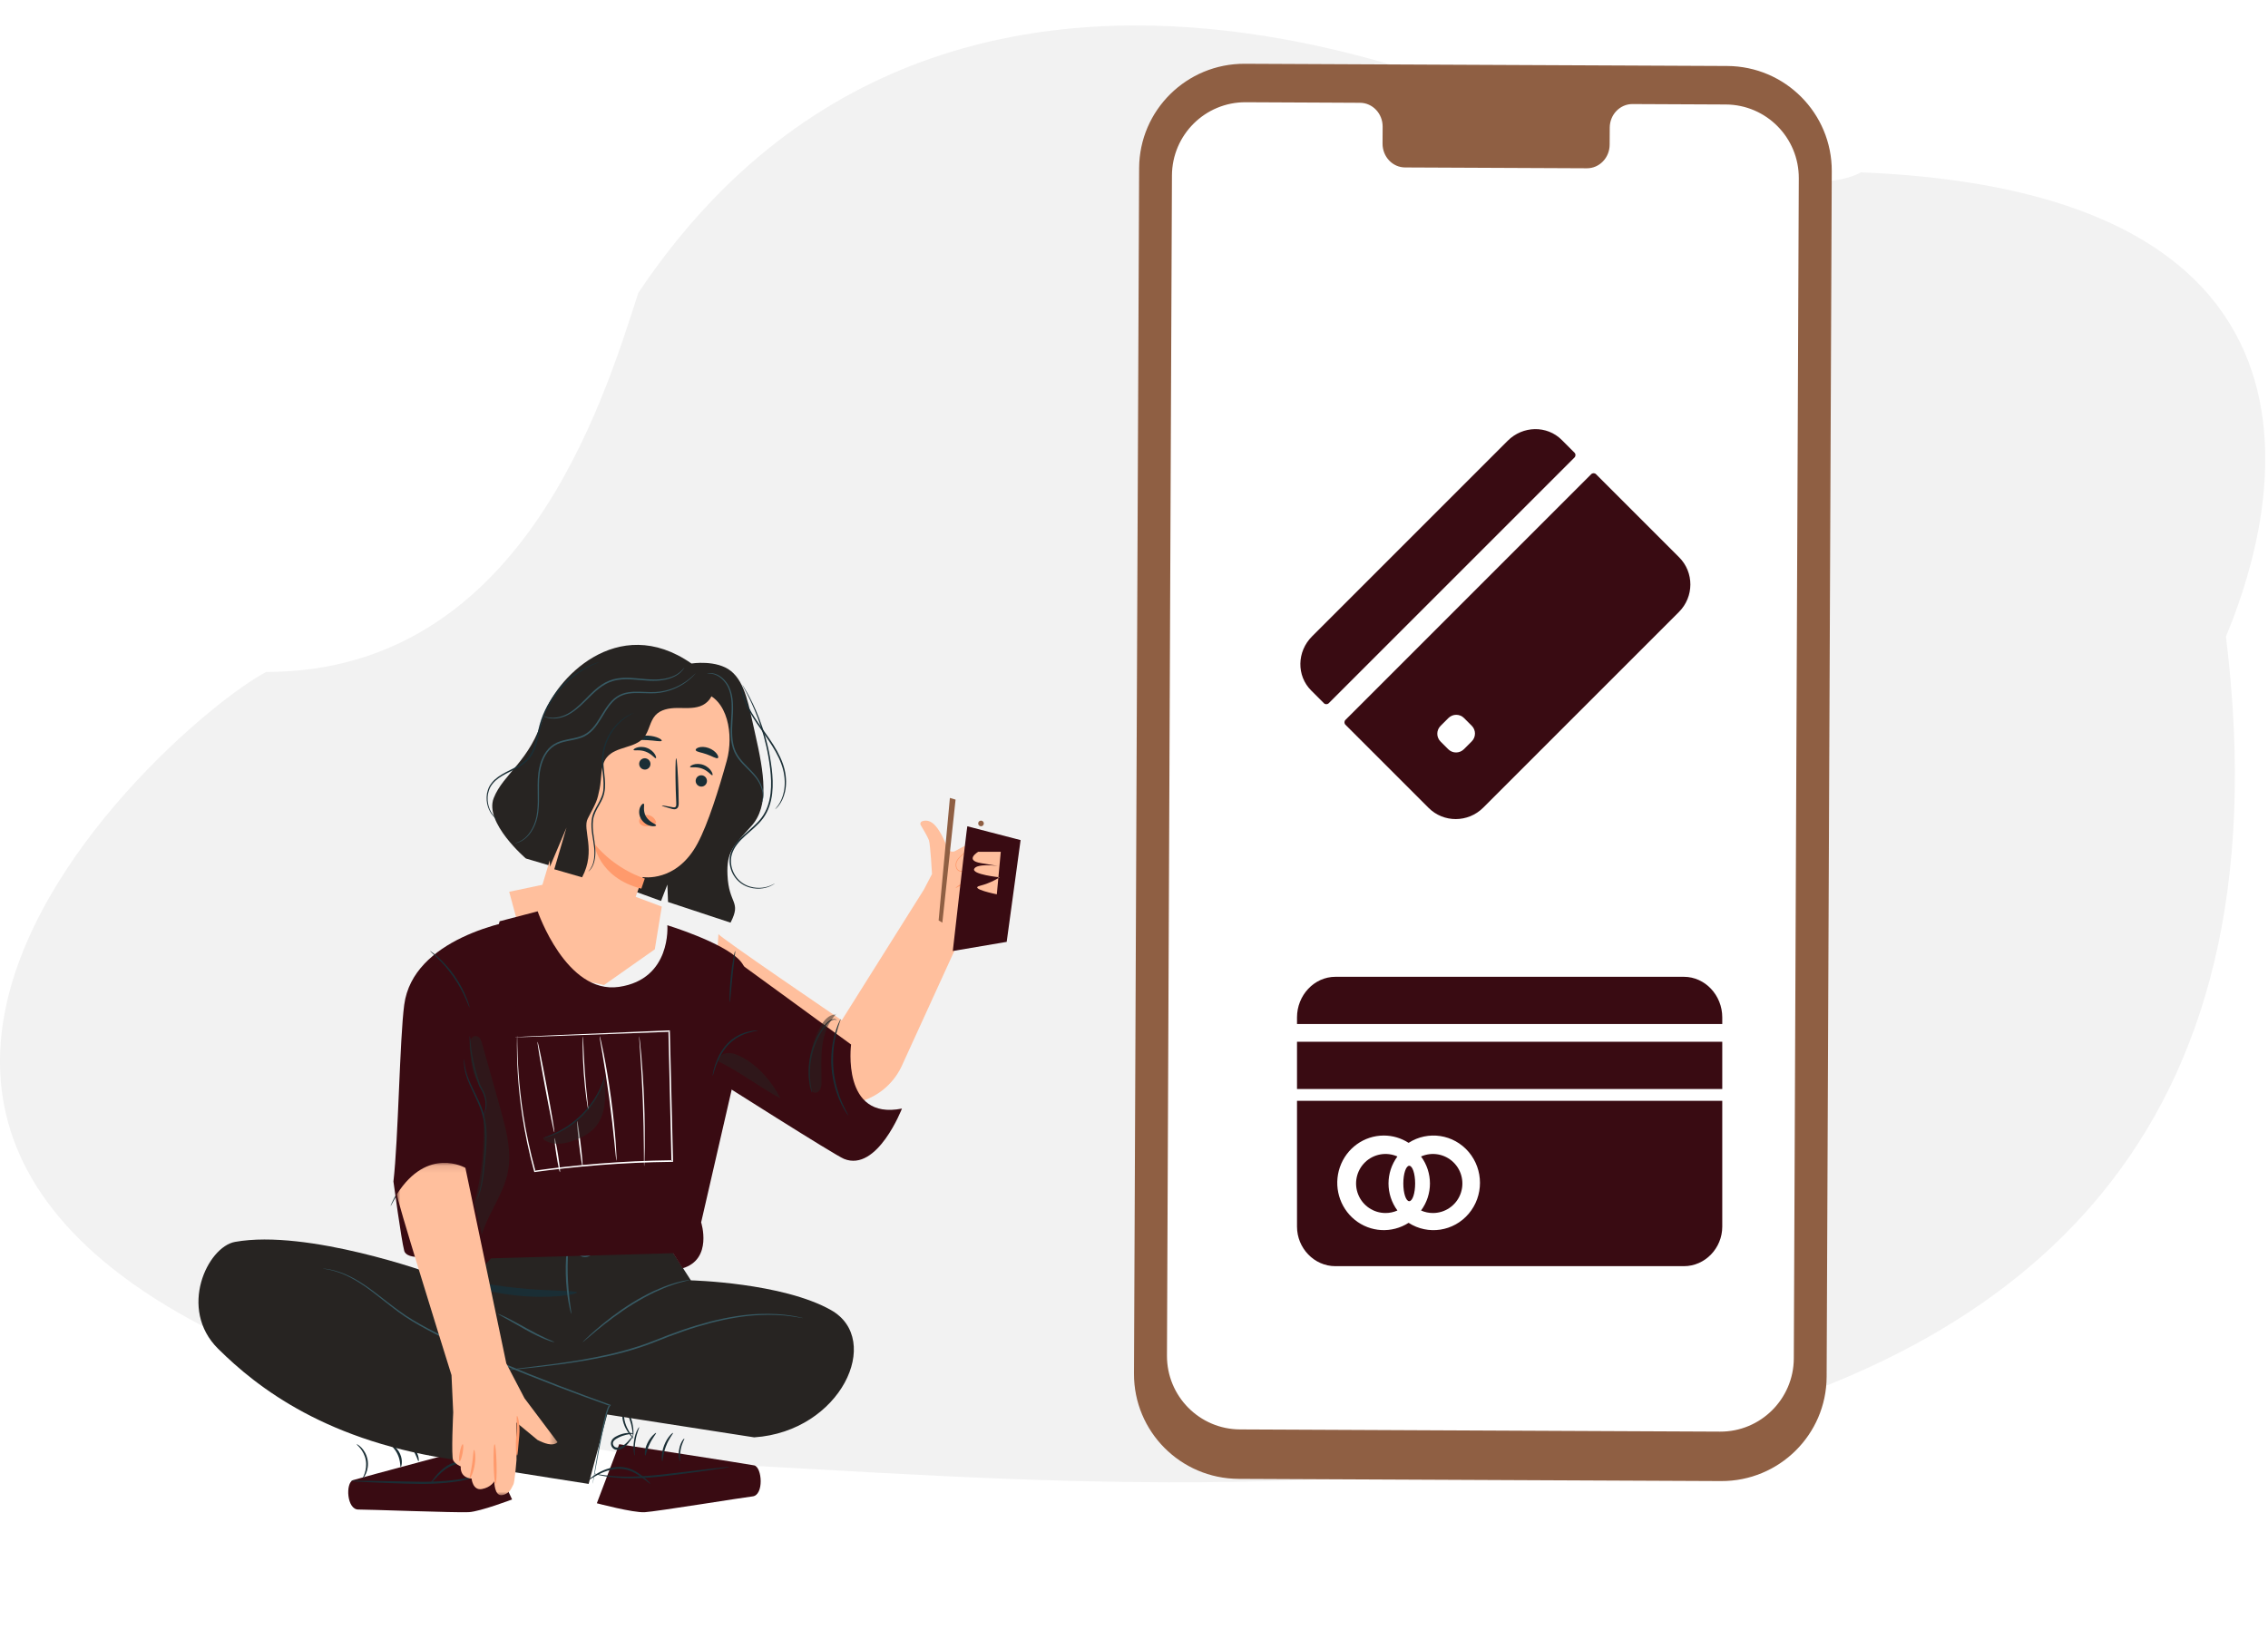 <svg width="320" height="230" viewBox="0 0 320 230" fill="none" xmlns="http://www.w3.org/2000/svg">
<path d="M226.066 21.32C226.066 21.32 137.566 -29.68 90.066 41.32C85.066 56.82 73.566 94.82 37.566 94.82C23.066 102.32 -65.934 180.82 95.066 206.32C162.066 208.82 331.566 231.82 314.066 89.82C319.066 77.82 337.066 27.32 262.566 24.32C254.566 28.82 226.066 21.32 226.066 21.32Z" fill="#F2F2F2"/>
<path d="M242.829 209L174.761 208.688C166.574 208.651 159.969 202.006 160 193.844L160.724 23.722C160.761 15.554 167.427 8.963 175.62 9L243.688 9.312C251.876 9.349 258.48 15.994 258.45 24.156L257.726 194.278C257.695 202.445 251.023 209.037 242.829 209Z" fill="#8F5F43"/>
<path d="M243.494 14.745L230.335 14.684C228.567 14.678 227.13 16.168 227.124 18.019L227.111 20.41C227.105 22.262 225.668 23.752 223.901 23.746L198.248 23.629C196.481 23.623 195.062 22.115 195.068 20.263L195.081 17.872C195.087 16.021 193.662 14.518 191.9 14.506L187.271 14.482L175.756 14.427C170.039 14.402 165.379 19.031 165.354 24.764L164.651 191.288C164.627 197.02 169.238 201.686 174.955 201.711L242.693 202.023C248.411 202.048 253.071 197.418 253.095 191.686L253.798 25.162C253.829 19.436 249.213 14.77 243.494 14.745Z" fill="white"/>
<g filter="url(#filter0_d)">
<path d="M220.156 59.884L218.348 58.076C216.277 56.005 212.867 56.057 210.731 58.193L183.11 85.814C180.974 87.95 180.921 91.36 182.992 93.431L184.8 95.239C184.985 95.424 185.29 95.419 185.48 95.229L220.145 60.564C220.336 60.373 220.341 60.069 220.156 59.884Z" fill="#390B12"/>
</g>
<g filter="url(#filter1_d)">
<path fill-rule="evenodd" clip-rule="evenodd" d="M199.562 110L187.835 98.274C187.646 98.085 187.647 97.776 187.837 97.586L222.502 62.921C222.693 62.73 223.001 62.729 223.19 62.919L234.917 74.645C237.038 76.766 237.026 80.217 234.89 82.353L207.269 109.974C205.133 112.11 201.683 112.121 199.562 110ZM205.65 100.621C206.26 100.011 206.263 99.025 205.658 98.419L204.56 97.321C203.954 96.715 202.968 96.719 202.358 97.329L201.253 98.434C200.643 99.044 200.64 100.03 201.246 100.636L202.343 101.733C202.949 102.339 203.935 102.336 204.545 101.726L205.65 100.621Z" fill="#390B12"/>
</g>
<g filter="url(#filter2_d)">
<g filter="url(#filter3_d)">
<path d="M195.667 159.007C195.667 157.626 195.294 156.507 194.833 156.507C194.373 156.507 194 157.626 194 159.007C194 160.388 194.373 161.507 194.833 161.507C195.294 161.507 195.667 160.388 195.667 159.007Z" fill="#390B12"/>
</g>
<g filter="url(#filter4_d)">
<path d="M233.59 129.841H184.41C181.426 129.841 179 132.449 179 135.559V136.507H239V135.559C239 132.449 236.574 129.841 233.59 129.841Z" fill="#390B12"/>
</g>
<g filter="url(#filter5_d)">
<path d="M198.177 163.174C199.869 163.175 201.393 162.146 202.029 160.574C202.665 159 202.286 157.197 201.071 156.016C199.856 154.834 198.048 154.51 196.5 155.197C198.175 157.459 198.175 160.556 196.5 162.818C197.028 163.053 197.599 163.174 198.177 163.174Z" fill="#390B12"/>
</g>
<g filter="url(#filter6_d)">
<path fill-rule="evenodd" clip-rule="evenodd" d="M184.41 170.674C181.426 170.674 179 168.131 179 165.099V147.341H239V165.099C239 168.131 236.574 170.674 233.59 170.674H184.41ZM194.743 153.272C193.697 152.597 192.484 152.24 191.244 152.24C188.454 152.24 185.968 154.034 185.047 156.712C184.126 159.391 184.972 162.369 187.155 164.136C189.339 165.903 192.383 166.072 194.743 164.559C197.493 166.325 201.1 165.778 203.223 163.274C205.345 160.769 205.345 157.062 203.223 154.558C201.1 152.054 197.493 151.507 194.743 153.272Z" fill="#390B12"/>
</g>
<g filter="url(#filter7_d)">
<path d="M179 139.007H239V145.674H179V139.007Z" fill="#390B12"/>
</g>
<g filter="url(#filter8_d)">
<path d="M191.489 163.174C192.067 163.174 192.638 163.053 193.167 162.818C191.491 160.555 191.491 157.458 193.167 155.196C191.618 154.51 189.811 154.835 188.596 156.016C187.381 157.198 187.002 159 187.638 160.573C188.273 162.146 189.797 163.174 191.489 163.174Z" fill="#390B12"/>
</g>
</g>
<g filter="url(#filter9_d)">
<path d="M66.624 199.8C66.624 199.8 48.54 204.619 47.814 204.865C46.725 205.234 46.908 209.077 48.603 209.017C49.405 208.989 62.494 209.486 64.147 209.387C65.801 209.287 70.252 207.594 70.252 207.594L66.624 199.8Z" fill="#390B12"/>
</g>
<path fill-rule="evenodd" clip-rule="evenodd" d="M59.05 206.2C58.948 206.211 58.809 205.364 58.149 204.48C57.505 203.589 56.639 203.07 56.703 203.006C56.738 202.944 57.754 203.395 58.446 204.346C59.148 205.292 59.136 206.207 59.05 206.2Z" fill="#1A2E35"/>
<path fill-rule="evenodd" clip-rule="evenodd" d="M60.66 205.4C60.58 205.414 60.415 204.622 59.982 203.748C59.557 202.869 59.037 202.261 59.096 202.204C59.141 202.149 59.776 202.696 60.225 203.622C60.68 204.544 60.729 205.395 60.66 205.4Z" fill="#1A2E35"/>
<path fill-rule="evenodd" clip-rule="evenodd" d="M62.953 205.399C62.858 205.395 62.93 204.593 62.512 203.705C62.112 202.81 61.421 202.263 61.487 202.205C61.525 202.144 62.369 202.639 62.806 203.607C63.254 204.57 63.029 205.423 62.953 205.399Z" fill="#1A2E35"/>
<path fill-rule="evenodd" clip-rule="evenodd" d="M62.47 202.706C62.438 202.714 62.281 202.173 62.28 201.263C62.281 200.81 62.328 200.267 62.459 199.681C62.524 199.389 62.611 199.086 62.722 198.782C62.78 198.628 62.845 198.45 63.006 198.306C63.171 198.144 63.472 198.178 63.614 198.339C63.776 198.494 63.828 198.712 63.85 198.887C63.868 199.065 63.877 199.232 63.873 199.4C63.869 199.734 63.83 200.054 63.764 200.349C63.633 200.941 63.422 201.438 63.219 201.831C62.806 202.618 62.449 203.021 62.423 202.999C62.383 202.968 62.679 202.516 63.033 201.725C63.207 201.33 63.389 200.844 63.498 200.283C63.552 200.004 63.583 199.706 63.583 199.397C63.575 199.099 63.579 198.727 63.42 198.584C63.336 198.507 63.259 198.502 63.185 198.563C63.107 198.628 63.042 198.761 62.991 198.902C62.882 199.191 62.792 199.478 62.723 199.757C62.584 200.315 62.516 200.833 62.489 201.271C62.437 202.149 62.518 202.698 62.47 202.706Z" fill="#1A2E35"/>
<path fill-rule="evenodd" clip-rule="evenodd" d="M62.28 203.154C62.273 203.127 62.657 203.004 63.307 203C63.631 203 64.02 203.031 64.438 203.129C64.644 203.181 64.866 203.231 65.089 203.353C65.308 203.455 65.536 203.737 65.45 204.03C65.381 204.305 65.127 204.498 64.875 204.559C64.622 204.625 64.376 204.601 64.161 204.557C63.723 204.464 63.383 204.263 63.125 204.083C62.614 203.711 62.365 203.426 62.384 203.405C62.413 203.373 62.714 203.617 63.233 203.94C63.494 204.095 63.821 204.263 64.211 204.333C64.404 204.368 64.613 204.378 64.802 204.326C64.99 204.278 65.145 204.145 65.19 203.973C65.236 203.808 65.127 203.656 64.953 203.56C64.782 203.461 64.571 203.405 64.375 203.35C63.981 203.245 63.612 203.197 63.301 203.176C62.677 203.135 62.287 203.194 62.28 203.154Z" fill="#1A2E35"/>
<path fill-rule="evenodd" clip-rule="evenodd" d="M56.538 206.999C56.434 206.989 56.537 206.179 56.128 205.291C55.738 204.396 55.044 203.882 55.109 203.809C55.144 203.731 56.013 204.18 56.45 205.171C56.899 206.158 56.621 207.033 56.538 206.999Z" fill="#1A2E35"/>
<path fill-rule="evenodd" clip-rule="evenodd" d="M68.657 207.805C68.665 207.824 68.42 207.939 67.967 208.131C67.509 208.305 66.839 208.549 65.983 208.749C64.277 209.181 61.846 209.426 59.174 209.398C56.502 209.368 54.094 209.245 52.347 209.176C51.521 209.132 50.828 209.095 50.281 209.066C49.793 209.033 49.524 209.005 49.524 208.984C49.525 208.964 49.796 208.952 50.285 208.949C50.832 208.953 51.526 208.958 52.354 208.964C54.16 208.999 56.541 209.046 59.176 209.098C61.835 209.126 64.237 208.917 65.936 208.543C67.641 208.19 68.637 207.749 68.657 207.805Z" fill="#1A2E35"/>
<path fill-rule="evenodd" clip-rule="evenodd" d="M69.454 207.747C69.429 207.789 68.935 207.498 68.1 207.129C67.276 206.773 66.04 206.346 64.683 206.557C63.321 206.767 62.356 207.688 61.728 208.327C61.094 208.99 60.724 209.429 60.687 209.398C60.66 209.376 60.968 208.893 61.571 208.181C61.876 207.83 62.263 207.422 62.769 207.053C63.269 206.683 63.913 206.368 64.635 206.257C66.091 206.032 67.374 206.522 68.191 206.935C69.02 207.361 69.472 207.717 69.454 207.747Z" fill="#1A2E35"/>
<path fill-rule="evenodd" clip-rule="evenodd" d="M51.191 208.599C51.157 208.575 51.319 208.318 51.469 207.865C51.62 207.416 51.737 206.751 51.609 206.041C51.48 205.331 51.138 204.751 50.84 204.387C50.541 204.018 50.299 203.838 50.323 203.803C50.338 203.777 50.623 203.905 50.975 204.262C51.325 204.612 51.723 205.222 51.864 205.993C52.002 206.764 51.844 207.479 51.64 207.933C51.435 208.395 51.214 208.618 51.191 208.599Z" fill="#1A2E35"/>
<g filter="url(#filter10_d)">
<path d="M85.368 199.8C85.368 199.8 103.678 202.621 104.419 202.788C105.532 203.04 105.821 207.026 104.152 207.166C103.363 207.232 90.596 209.302 88.963 209.395C87.33 209.489 82.21 208.13 82.21 208.13L85.368 199.8Z" fill="#390B12"/>
</g>
<path fill-rule="evenodd" clip-rule="evenodd" d="M93.44 206.2C93.526 206.202 93.532 205.195 93.962 204.089C94.378 202.975 95.021 202.273 94.961 202.205C94.924 202.137 94.15 202.776 93.703 203.965C93.246 205.148 93.371 206.217 93.44 206.2Z" fill="#1A2E35"/>
<path fill-rule="evenodd" clip-rule="evenodd" d="M91.044 205.4C91.147 205.404 91.24 204.638 91.663 203.762C92.075 202.884 92.648 202.25 92.565 202.203C92.5 202.156 91.77 202.746 91.334 203.672C90.89 204.595 90.954 205.404 91.044 205.4Z" fill="#1A2E35"/>
<path fill-rule="evenodd" clip-rule="evenodd" d="M89.533 205.399C89.593 205.381 89.476 204.433 89.662 203.321C89.835 202.204 90.225 201.466 90.178 201.405C90.149 201.337 89.657 202.032 89.467 203.24C89.268 204.445 89.487 205.436 89.533 205.399Z" fill="#1A2E35"/>
<path fill-rule="evenodd" clip-rule="evenodd" d="M89.316 202.754C89.344 202.758 89.427 202.279 89.344 201.503C89.3 201.117 89.209 200.659 89.044 200.174C88.962 199.932 88.86 199.684 88.737 199.437C88.674 199.311 88.602 199.168 88.453 199.063C88.297 198.943 88.045 199.005 87.939 199.159C87.816 199.309 87.793 199.501 87.79 199.653C87.791 199.807 87.799 199.949 87.818 200.092C87.853 200.376 87.916 200.645 87.999 200.889C88.165 201.38 88.39 201.78 88.599 202.093C89.022 202.717 89.363 203.02 89.382 202.999C89.414 202.968 89.12 202.616 88.747 201.982C88.562 201.663 88.363 201.269 88.219 200.804C88.146 200.572 88.093 200.321 88.064 200.058C88.043 199.803 88.005 199.486 88.127 199.346C88.192 199.272 88.256 199.258 88.324 199.301C88.396 199.349 88.464 199.455 88.52 199.569C88.64 199.804 88.742 200.038 88.827 200.269C88.997 200.728 89.103 201.163 89.166 201.533C89.292 202.276 89.274 202.753 89.316 202.754Z" fill="#1A2E35"/>
<path fill-rule="evenodd" clip-rule="evenodd" d="M89.385 202.29C89.388 202.253 88.976 202.144 88.306 202.237C87.972 202.284 87.576 202.386 87.158 202.582C86.953 202.683 86.731 202.783 86.518 202.982C86.306 203.154 86.108 203.57 86.236 203.953C86.343 204.316 86.63 204.539 86.898 204.582C87.168 204.634 87.418 204.565 87.634 204.473C88.071 204.28 88.395 203.958 88.637 203.675C89.114 203.094 89.332 202.67 89.31 202.645C89.277 202.606 88.998 202.982 88.507 203.497C88.258 203.747 87.944 204.023 87.552 204.177C87.357 204.253 87.144 204.299 86.943 204.256C86.743 204.219 86.565 204.063 86.497 203.837C86.427 203.62 86.518 203.399 86.685 203.242C86.848 203.083 87.058 202.974 87.253 202.871C87.645 202.669 88.018 202.549 88.336 202.473C88.973 202.324 89.383 202.345 89.385 202.29Z" fill="#1A2E35"/>
<path fill-rule="evenodd" clip-rule="evenodd" d="M95.933 206.199C95.995 206.178 95.867 205.416 96.047 204.526C96.215 203.631 96.602 203.069 96.556 203.006C96.528 202.937 96.027 203.455 95.838 204.446C95.641 205.433 95.883 206.239 95.933 206.199Z" fill="#1A2E35"/>
<path fill-rule="evenodd" clip-rule="evenodd" d="M83.804 207.956C83.799 207.974 84.056 208.046 84.528 208.162C85.003 208.262 85.697 208.4 86.57 208.483C88.315 208.675 90.758 208.634 93.406 208.338C96.056 208.041 98.432 207.693 100.157 207.456C100.973 207.335 101.656 207.233 102.196 207.152C102.676 207.075 102.94 207.024 102.937 207.007C102.934 206.989 102.664 207.007 102.178 207.054C101.635 207.113 100.947 207.188 100.126 207.277C98.337 207.491 95.978 207.773 93.369 208.085C90.733 208.379 88.323 208.447 86.592 208.303C84.858 208.179 83.818 207.907 83.804 207.956Z" fill="#1A2E35"/>
<path fill-rule="evenodd" clip-rule="evenodd" d="M83.008 208.864C83.036 208.899 83.486 208.584 84.26 208.163C85.025 207.753 86.184 207.235 87.536 207.278C88.892 207.319 89.943 208.042 90.632 208.548C91.329 209.075 91.743 209.43 91.775 209.398C91.799 209.374 91.441 208.973 90.769 208.4C90.43 208.117 90.004 207.793 89.466 207.516C88.933 207.238 88.267 207.024 87.548 207.002C86.097 206.959 84.899 207.538 84.149 207.997C83.388 208.471 82.987 208.84 83.008 208.864Z" fill="#1A2E35"/>
<path fill-rule="evenodd" clip-rule="evenodd" d="M141.446 124.43L141.879 123.555C141.879 123.555 141.837 123.044 141.628 122.675C141.418 122.306 140.674 122.336 140.674 122.336L140.786 122.091C140.946 121.74 140.913 121.33 140.694 121.014C140.661 120.966 140.625 120.917 140.586 120.869C140.283 120.495 139.644 120.387 139.644 120.387C139.644 120.387 140.067 119.565 139.88 119.221C139.63 118.765 138.732 118.277 138.071 118.501C137.353 118.744 135.831 119.491 134.779 120.083C134.364 120.317 133.842 120.123 133.676 119.674C133.36 118.819 132.801 117.516 132.069 116.626C131.271 115.656 130.52 115.734 130.085 115.904C129.876 115.985 129.79 116.237 129.906 116.43C130.238 116.982 130.888 118.086 131.061 118.553C131.268 119.112 131.5 123.333 131.5 123.333L130.354 125.535L118.77 143.975C118.77 143.975 101.299 132.098 101.368 131.803L100.545 145.419L113.714 154.239C116.002 155.771 118.846 156.202 121.478 155.414C124.097 154.631 126.241 152.722 127.336 150.199L136.197 130.804L137.272 129.218L141.446 126.521C141.446 126.521 142.127 125.311 141.979 124.957C141.831 124.603 141.446 124.43 141.446 124.43Z" fill="#FFBF9D"/>
<path fill-rule="evenodd" clip-rule="evenodd" d="M139.608 120.224C139.61 120.227 139.584 120.252 139.531 120.297C139.468 120.348 139.391 120.412 139.297 120.49C139.079 120.663 138.785 120.897 138.425 121.183C138.051 121.476 137.611 121.821 137.123 122.202C136.874 122.389 136.63 122.603 136.337 122.787C136.05 122.964 135.66 123.085 135.302 122.926C135.126 122.847 134.993 122.693 134.918 122.523C134.843 122.352 134.817 122.166 134.827 121.988C134.846 121.624 135.037 121.316 135.24 121.078C135.449 120.837 135.681 120.648 135.89 120.469C136.1 120.29 136.296 120.123 136.477 119.97C136.829 119.674 137.118 119.431 137.331 119.252C137.426 119.176 137.503 119.113 137.566 119.062C137.621 119.019 137.65 118.998 137.652 119C137.655 119.003 137.629 119.029 137.579 119.077C137.519 119.132 137.446 119.2 137.355 119.283C137.148 119.468 136.866 119.718 136.522 120.025C136.344 120.181 136.151 120.351 135.943 120.533C135.735 120.716 135.509 120.906 135.309 121.14C135.114 121.372 134.94 121.661 134.925 121.993C134.902 122.316 135.032 122.691 135.343 122.834C135.494 122.903 135.668 122.913 135.83 122.883C135.994 122.854 136.147 122.785 136.288 122.7C136.568 122.527 136.819 122.311 137.069 122.127C137.56 121.752 138.005 121.414 138.382 121.126C138.75 120.851 139.052 120.624 139.273 120.458C139.372 120.386 139.453 120.328 139.519 120.281C139.575 120.241 139.606 120.222 139.608 120.224Z" fill="#FF9A6C"/>
<path fill-rule="evenodd" clip-rule="evenodd" d="M141.203 122.201C141.207 122.207 141.136 122.269 141.004 122.376C140.872 122.482 140.677 122.631 140.434 122.81C139.947 123.169 139.261 123.646 138.48 124.133C138.284 124.253 138.096 124.377 137.894 124.47C137.695 124.563 137.478 124.618 137.27 124.595C136.851 124.542 136.552 124.219 136.463 123.909C136.37 123.591 136.444 123.319 136.518 123.162C136.556 123.082 136.597 123.027 136.626 122.991C136.656 122.957 136.674 122.941 136.676 122.944C136.684 122.95 136.62 123.023 136.557 123.181C136.497 123.336 136.442 123.596 136.536 123.882C136.626 124.162 136.906 124.448 137.281 124.489C137.465 124.507 137.662 124.456 137.851 124.366C138.041 124.277 138.229 124.154 138.424 124.033C139.203 123.548 139.894 123.084 140.391 122.743C140.625 122.583 140.822 122.447 140.98 122.339C141.119 122.244 141.198 122.194 141.203 122.201Z" fill="#FF9A6C"/>
<path fill-rule="evenodd" clip-rule="evenodd" d="M141.203 123.801C141.206 123.808 141.139 123.849 141.015 123.918C140.872 123.995 140.696 124.089 140.488 124.2C140.041 124.435 139.421 124.751 138.733 125.095C138.561 125.18 138.395 125.271 138.22 125.333C138.045 125.396 137.857 125.422 137.686 125.379C137.515 125.34 137.362 125.227 137.288 125.076C137.214 124.926 137.205 124.765 137.227 124.629C137.277 124.35 137.436 124.183 137.538 124.086C137.646 123.988 137.716 123.952 137.719 123.956C137.725 123.964 137.662 124.012 137.565 124.116C137.472 124.219 137.332 124.388 137.297 124.64C137.281 124.764 137.294 124.908 137.361 125.034C137.426 125.16 137.554 125.252 137.706 125.284C137.858 125.319 138.025 125.296 138.189 125.235C138.354 125.176 138.518 125.085 138.691 125C139.379 124.656 140.004 124.35 140.458 124.133C140.671 124.034 140.852 123.949 140.999 123.881C141.127 123.823 141.2 123.794 141.203 123.801Z" fill="#FF9A6C"/>
<path fill-rule="evenodd" clip-rule="evenodd" d="M142 125.669C142.003 125.68 141.732 125.732 141.292 125.807C140.851 125.882 140.242 125.98 139.567 126.082C139.398 126.108 139.234 126.132 139.074 126.157C138.915 126.18 138.756 126.204 138.597 126.199C138.44 126.195 138.287 126.158 138.176 126.086C138.061 126.016 138.009 125.908 138.014 125.817C138.034 125.629 138.185 125.518 138.286 125.462C138.393 125.405 138.467 125.397 138.468 125.401C138.473 125.408 138.405 125.427 138.313 125.488C138.226 125.546 138.1 125.66 138.095 125.817C138.096 125.894 138.14 125.976 138.235 126.032C138.33 126.089 138.461 126.12 138.601 126.121C138.742 126.124 138.893 126.1 139.052 126.075C139.212 126.05 139.375 126.025 139.544 125.999C140.219 125.897 140.832 125.808 141.276 125.748C141.721 125.688 141.997 125.657 142 125.669Z" fill="#FF9A6C"/>
<path fill-rule="evenodd" clip-rule="evenodd" d="M137.217 125.107C137.207 125.169 136.683 124.817 136.013 124.883C135.342 124.934 134.838 125.377 134.826 125.318C134.809 125.281 135.311 124.738 136.008 124.684C136.704 124.616 137.231 125.067 137.217 125.107Z" fill="#FF9A6C"/>
<path d="M74.199 121.145C74.199 121.145 68.291 116.097 69.66 112.62C71.029 109.143 74.819 107.418 76.683 101.097C78.172 96.046 87.047 86.317 97.562 93.63C97.562 93.63 101.121 93.061 103.147 94.704C105.172 96.347 105.658 99.625 106.518 103.411C107.843 109.245 108.568 113.729 106.004 116.58C103.44 119.43 102.505 120.202 102.642 123.446C102.821 127.68 104.663 127.113 103.074 130.2L94.254 127.283L94.163 124.823L93.269 127.138L88.138 125.268L74.199 121.145Z" fill="#272422"/>
<path d="M103.944 99.8C103.38 101.109 103.842 102.621 104.378 103.942C104.913 105.263 105.534 106.663 105.263 108.064C104.783 110.548 101.733 111.932 101.395 114.439C101.214 115.783 101.881 117.15 101.623 118.481C101.374 119.768 100.308 120.738 99.18 121.385C98.052 122.033 96.801 122.463 95.74 123.219C95.74 123.219 93.405 125.154 89.385 121.963" fill="#272422"/>
<path fill-rule="evenodd" clip-rule="evenodd" d="M87.131 96.658C86.024 96.398 84.903 97.033 84.551 98.119L76.013 126.588C74.91 129.917 79.079 133.472 82.637 134.631C86.23 135.801 86.957 134.086 88.099 130.951C90.008 125.714 90.69 123.737 90.682 123.767C90.682 123.767 95.449 124.59 98.427 119.009C99.908 116.234 101.428 111.366 102.543 107.343C103.547 103.722 102.715 98.558 99.07 97.704L87.131 96.658Z" fill="#FFBF9D"/>
<path fill-rule="evenodd" clip-rule="evenodd" d="M99.716 110.432C99.592 110.855 99.149 111.094 98.726 110.965C98.304 110.837 98.062 110.392 98.186 109.968C98.31 109.546 98.754 109.306 99.175 109.435C99.598 109.563 99.84 110.01 99.716 110.432Z" fill="#1A2E35"/>
<path fill-rule="evenodd" clip-rule="evenodd" d="M100.513 109.395C100.378 109.468 99.926 108.775 99.063 108.462C98.204 108.137 97.417 108.372 97.36 108.227C97.33 108.161 97.497 108 97.843 107.89C98.183 107.779 98.714 107.744 99.251 107.943C99.787 108.142 100.17 108.515 100.36 108.822C100.554 109.132 100.578 109.363 100.513 109.395Z" fill="#1A2E35"/>
<path fill-rule="evenodd" clip-rule="evenodd" d="M91.744 108.032C91.62 108.455 91.177 108.694 90.754 108.565C90.332 108.437 90.09 107.992 90.214 107.568C90.338 107.146 90.781 106.906 91.203 107.035C91.626 107.163 91.868 107.61 91.744 108.032Z" fill="#1A2E35"/>
<path fill-rule="evenodd" clip-rule="evenodd" d="M92.541 106.995C92.406 107.068 91.953 106.375 91.091 106.062C90.233 105.737 89.445 105.972 89.388 105.827C89.358 105.761 89.524 105.6 89.871 105.49C90.211 105.379 90.742 105.344 91.278 105.543C91.815 105.742 92.198 106.114 92.388 106.422C92.582 106.732 92.606 106.963 92.541 106.995Z" fill="#1A2E35"/>
<path fill-rule="evenodd" clip-rule="evenodd" d="M93.371 113.679C93.383 113.633 93.932 113.719 94.809 113.893C95.03 113.942 95.246 113.968 95.332 113.843C95.436 113.714 95.427 113.468 95.41 113.201C95.389 112.649 95.367 112.071 95.344 111.465C95.272 109 95.299 107.002 95.404 107C95.509 106.998 95.653 108.994 95.725 111.459C95.737 112.065 95.75 112.643 95.761 113.195C95.757 113.45 95.8 113.755 95.581 114.02C95.468 114.151 95.272 114.209 95.123 114.199C94.972 114.193 94.851 114.156 94.744 114.128C93.883 113.893 93.358 113.725 93.371 113.679Z" fill="#1A2E35"/>
<path fill-rule="evenodd" clip-rule="evenodd" d="M90.979 123.971C90.979 123.971 86.917 122.82 83.804 119C83.804 119 84.388 123.863 90.49 125.4L90.979 123.971Z" fill="#FF9A6C"/>
<path fill-rule="evenodd" clip-rule="evenodd" d="M92.539 115.923C92.399 115.49 92.008 115.144 91.538 115.035C91.213 114.96 90.843 115.001 90.563 115.19C90.283 115.379 90.117 115.727 90.206 116.03C90.305 116.371 90.692 116.576 91.071 116.597C91.451 116.619 91.827 116.495 92.188 116.368C92.288 116.332 92.39 116.295 92.469 116.226C92.548 116.157 92.597 116.049 92.562 115.957" fill="#FF9A6C"/>
<path fill-rule="evenodd" clip-rule="evenodd" d="M93.359 104.54C93.23 104.698 92.398 104.5 91.372 104.448C90.348 104.382 89.483 104.484 89.39 104.314C89.35 104.233 89.532 104.094 89.902 103.975C90.269 103.857 90.827 103.773 91.441 103.808C92.056 103.843 92.589 103.989 92.925 104.148C93.266 104.307 93.416 104.465 93.359 104.54Z" fill="#1A2E35"/>
<path fill-rule="evenodd" clip-rule="evenodd" d="M101.293 106.969C101.079 107.117 100.488 106.701 99.719 106.443C98.956 106.159 98.259 106.119 98.16 105.86C98.119 105.736 98.273 105.567 98.605 105.468C98.934 105.368 99.443 105.365 99.97 105.551C100.497 105.737 100.912 106.068 101.129 106.362C101.351 106.657 101.389 106.893 101.293 106.969Z" fill="#1A2E35"/>
<path d="M77.427 115.59C79.002 110.236 80.577 104.882 82.152 99.528C82.476 98.43 82.848 97.256 83.749 96.565C84.601 95.913 85.74 95.835 86.807 95.813C91.408 95.716 96.02 96.178 100.514 97.186C100.729 98.276 99.801 99.311 98.762 99.665C97.724 100.019 96.596 99.895 95.5 99.906C94.405 99.918 93.214 100.118 92.472 100.936C91.683 101.806 91.606 103.152 90.861 104.061C89.579 105.626 86.897 105.296 85.624 106.868C84.661 108.056 84.921 109.795 84.604 111.299C84.244 113.005 84.244 113.005 82.93 115.513C82.123 117.053 84.153 119.99 82.13 123.8L78.206 122.666L79.929 116.782L77.594 122.301L77.427 115.59Z" fill="#272422"/>
<path fill-rule="evenodd" clip-rule="evenodd" d="M90.818 113.409C90.917 113.461 90.866 113.691 90.86 114.022C90.85 114.351 90.901 114.798 91.134 115.207C91.37 115.616 91.744 115.909 92.045 116.088C92.347 116.272 92.582 116.365 92.573 116.469C92.569 116.561 92.286 116.656 91.833 116.56C91.389 116.469 90.784 116.144 90.436 115.542C90.092 114.938 90.144 114.298 90.316 113.913C90.487 113.518 90.733 113.359 90.818 113.409Z" fill="#1A2E35"/>
<path fill-rule="evenodd" clip-rule="evenodd" d="M89.385 100.601C89.387 100.608 89.314 100.651 89.172 100.727C89.028 100.796 88.823 100.913 88.566 101.076C88.056 101.402 87.347 101.952 86.682 102.83C86.025 103.703 85.4 104.913 85.198 106.374C85.09 107.102 85.124 107.875 85.214 108.679C85.295 109.481 85.419 110.323 85.358 111.201C85.328 111.638 85.241 112.07 85.096 112.474C84.947 112.876 84.746 113.24 84.549 113.59C84.147 114.285 83.778 114.961 83.687 115.688C83.581 116.41 83.653 117.116 83.738 117.767C83.826 118.421 83.937 119.029 83.98 119.598C84.077 120.732 83.899 121.675 83.603 122.238C83.463 122.524 83.301 122.71 83.195 122.835C83.077 122.949 83.013 123.005 83.008 123C82.987 122.982 83.268 122.763 83.528 122.199C83.793 121.641 83.943 120.724 83.83 119.612C83.778 119.057 83.658 118.452 83.563 117.794C83.469 117.138 83.387 116.416 83.492 115.658C83.653 114.078 85.115 112.921 85.145 111.184C85.204 110.341 85.085 109.509 85.005 108.702C84.918 107.896 84.886 107.092 85.003 106.344C85.222 104.841 85.878 103.609 86.564 102.732C87.258 101.847 87.994 101.308 88.524 101.001C88.791 100.848 89.004 100.743 89.154 100.686C89.303 100.623 89.382 100.594 89.385 100.601Z" fill="#1A2E35"/>
<path fill-rule="evenodd" clip-rule="evenodd" d="M109.314 124.674C109.317 124.677 109.292 124.697 109.24 124.734C109.187 124.768 109.112 124.827 109.003 124.885C108.789 125.01 108.452 125.167 107.988 125.282C107.526 125.396 106.929 125.449 106.255 125.342C105.585 125.236 104.828 124.941 104.202 124.363C103.581 123.792 103.099 122.952 102.972 121.981C102.907 121.499 102.927 120.984 103.075 120.481C103.223 119.979 103.478 119.495 103.811 119.053C104.477 118.163 105.406 117.444 106.277 116.642C106.712 116.24 107.138 115.814 107.491 115.329C107.844 114.844 108.122 114.299 108.323 113.722C108.727 112.563 108.821 111.352 108.793 110.197C108.761 109.039 108.608 107.923 108.431 106.869C108.068 104.761 107.513 102.903 106.943 101.382C106.376 99.858 105.795 98.67 105.378 97.858C105.168 97.453 105 97.14 104.883 96.929C104.769 96.717 104.712 96.604 104.72 96.6C104.726 96.596 104.796 96.702 104.924 96.907C105.055 97.111 105.235 97.418 105.458 97.819C105.901 98.621 106.508 99.803 107.097 101.328C107.69 102.849 108.266 104.714 108.642 106.836C108.826 107.896 108.984 109.016 109.02 110.191C109.052 111.362 108.959 112.599 108.543 113.793C108.336 114.388 108.048 114.953 107.681 115.456C107.314 115.96 106.876 116.394 106.435 116.8C105.551 117.607 104.631 118.316 103.985 119.173C103.661 119.598 103.416 120.059 103.272 120.533C103.128 121.008 103.105 121.497 103.163 121.959C103.276 122.886 103.729 123.697 104.317 124.251C104.908 124.81 105.63 125.106 106.278 125.219C106.93 125.335 107.512 125.296 107.968 125.197C108.887 124.993 109.299 124.642 109.314 124.674Z" fill="#1A2E35"/>
<path fill-rule="evenodd" clip-rule="evenodd" d="M72.644 118.999C72.626 118.96 73.221 118.936 73.999 118.305C74.76 117.687 75.603 116.38 75.793 114.572C75.903 113.674 75.885 112.677 75.866 111.606C75.854 110.538 75.832 109.368 76.125 108.178C76.266 107.585 76.484 106.992 76.805 106.437C77.129 105.888 77.571 105.382 78.134 105.031C79.277 104.309 80.678 104.344 81.922 103.896C82.55 103.681 83.09 103.288 83.535 102.808C83.981 102.328 84.335 101.771 84.676 101.221C85.349 100.126 85.996 98.976 87.024 98.297C87.527 97.957 88.099 97.767 88.655 97.685C89.214 97.597 89.759 97.597 90.281 97.612C91.324 97.648 92.288 97.722 93.157 97.589C94.904 97.342 96.188 96.596 96.981 96.014C97.384 95.722 97.665 95.453 97.861 95.276C97.947 95.192 98.017 95.123 98.075 95.067C98.124 95.02 98.151 94.998 98.154 95C98.154 95 97.824 95.462 97.032 96.085C96.246 96.695 94.956 97.475 93.178 97.748C92.292 97.893 91.31 97.828 90.276 97.8C89.255 97.778 88.097 97.815 87.133 98.472C86.163 99.116 85.531 100.236 84.858 101.339C84.515 101.893 84.157 102.462 83.693 102.963C83.234 103.462 82.652 103.885 81.994 104.109C80.695 104.57 79.316 104.54 78.246 105.22C77.174 105.888 76.597 107.091 76.321 108.229C76.03 109.384 76.044 110.535 76.048 111.603C76.059 112.674 76.068 113.681 75.947 114.593C75.733 116.436 74.847 117.763 74.051 118.375C73.65 118.685 73.287 118.844 73.035 118.917C72.91 118.96 72.809 118.97 72.744 118.986C72.679 118.998 72.645 119.003 72.644 118.999Z" fill="#375A64"/>
<path fill-rule="evenodd" clip-rule="evenodd" d="M76.629 101.032C76.639 101.008 76.915 101.174 77.47 101.257C78.018 101.341 78.857 101.294 79.769 100.881C80.684 100.476 81.595 99.682 82.52 98.731C82.989 98.258 83.476 97.751 84.031 97.273C84.586 96.798 85.216 96.345 85.95 96.052C86.685 95.757 87.459 95.656 88.194 95.642C88.93 95.63 89.634 95.697 90.301 95.759C90.967 95.822 91.598 95.888 92.187 95.893C92.776 95.901 93.326 95.853 93.817 95.76C94.802 95.58 95.54 95.195 95.956 94.825C96.379 94.462 96.537 94.185 96.559 94.201C96.565 94.205 96.526 94.272 96.443 94.397C96.405 94.461 96.349 94.534 96.275 94.616C96.207 94.702 96.12 94.795 96.013 94.889C95.605 95.288 94.852 95.709 93.848 95.913C93.347 96.018 92.787 96.076 92.186 96.075C91.585 96.078 90.948 96.018 90.282 95.961C89.617 95.904 88.919 95.843 88.198 95.858C87.48 95.874 86.734 95.974 86.033 96.256C84.622 96.835 83.608 97.947 82.665 98.874C81.729 99.82 80.786 100.623 79.832 101.023C78.885 101.431 78.014 101.455 77.456 101.341C77.172 101.291 76.966 101.203 76.828 101.146C76.694 101.078 76.626 101.039 76.629 101.032Z" fill="#375A64"/>
<path fill-rule="evenodd" clip-rule="evenodd" d="M107.413 113.4C107.385 113.389 107.561 113.12 107.612 112.567C107.675 112.019 107.52 111.198 107.032 110.355C106.562 109.493 105.686 108.745 104.799 107.811C104.361 107.34 103.919 106.798 103.615 106.129C103.309 105.463 103.159 104.702 103.11 103.929C103.016 102.375 103.263 100.922 103.231 99.605C103.223 98.293 102.928 97.104 102.335 96.341C101.764 95.562 101.051 95.194 100.549 95.107C100.039 95.013 99.751 95.116 99.748 95.086C99.747 95.078 99.817 95.058 99.953 95.028C100.09 95.002 100.297 94.984 100.561 95.02C101.087 95.082 101.842 95.442 102.452 96.239C103.086 97.022 103.41 98.266 103.427 99.601C103.469 100.944 103.228 102.399 103.322 103.913C103.369 104.666 103.513 105.397 103.801 106.032C104.087 106.668 104.509 107.195 104.937 107.663C105.802 108.59 106.69 109.37 107.16 110.272C107.646 111.15 107.785 112.012 107.694 112.577C107.656 112.861 107.581 113.07 107.522 113.205C107.456 113.337 107.419 113.404 107.413 113.4Z" fill="#375A64"/>
<path fill-rule="evenodd" clip-rule="evenodd" d="M70.426 115.799C70.422 115.806 70.331 115.755 70.159 115.651C69.993 115.54 69.756 115.354 69.509 115.059C69.017 114.488 68.489 113.372 68.708 111.973C68.775 111.631 68.886 111.279 69.065 110.94C69.254 110.607 69.504 110.297 69.8 110.017C70.403 109.465 71.173 109.061 71.971 108.663C72.764 108.263 73.616 107.847 74.289 107.167C74.97 106.492 75.348 105.531 75.601 104.535C75.854 103.533 76.027 102.521 76.351 101.581C76.667 100.642 77.091 99.78 77.562 99.007C78.504 97.453 79.662 96.27 80.735 95.436C81.809 94.593 82.798 94.088 83.494 93.794C83.839 93.637 84.121 93.55 84.31 93.486C84.499 93.423 84.599 93.394 84.601 93.401C84.61 93.426 84.21 93.552 83.528 93.873C82.847 94.189 81.879 94.71 80.83 95.558C79.781 96.399 78.651 97.577 77.732 99.112C77.273 99.878 76.86 100.727 76.552 101.651C76.237 102.572 76.068 103.573 75.811 104.591C75.555 105.6 75.163 106.606 74.44 107.319C73.728 108.032 72.854 108.449 72.059 108.845C71.258 109.237 70.504 109.628 69.921 110.153C69.635 110.418 69.394 110.712 69.211 111.023C69.038 111.342 68.928 111.675 68.859 112.002C68.743 112.661 68.809 113.281 68.958 113.792C69.111 114.304 69.342 114.712 69.575 115.005C70.041 115.6 70.448 115.772 70.426 115.799Z" fill="#1A2E35"/>
<path fill-rule="evenodd" clip-rule="evenodd" d="M109.367 114.2C109.348 114.181 109.553 113.994 109.832 113.588C110.111 113.186 110.435 112.541 110.606 111.684C110.776 110.831 110.777 109.77 110.499 108.65C110.222 107.529 109.649 106.372 108.935 105.235C108.216 104.096 107.44 103.064 106.786 102.087C106.129 101.111 105.598 100.188 105.241 99.372C104.884 98.555 104.694 97.856 104.611 97.366C104.57 97.121 104.545 96.93 104.539 96.8C104.53 96.67 104.529 96.601 104.537 96.6C104.558 96.598 104.587 96.87 104.698 97.349C104.806 97.828 105.017 98.51 105.388 99.308C105.759 100.105 106.297 101.009 106.96 101.972C107.62 102.938 108.402 103.967 109.128 105.117C109.85 106.267 110.429 107.447 110.703 108.602C110.976 109.754 110.958 110.843 110.764 111.716C110.567 112.592 110.211 113.244 109.904 113.639C109.748 113.836 109.62 113.982 109.52 114.069C109.425 114.16 109.373 114.205 109.367 114.2Z" fill="#1A2E35"/>
<path d="M64.423 173.674L60.902 179.744C60.902 179.744 43.405 173.4 33.163 175.248C29.268 175.951 25.101 184.707 30.775 190.33C36.311 195.816 46.212 203.571 64.786 206.082C65.249 206.145 72.856 207.763 72.388 207.708C71.919 207.654 83.054 209.4 83.054 209.4L85.668 199.605L106.414 202.831C118.64 202.004 124.623 189.048 117.261 184.878C110.393 180.987 97.478 180.675 97.478 180.675L92.797 173.4L64.423 173.674Z" fill="#272422"/>
<path fill-rule="evenodd" clip-rule="evenodd" d="M83.602 209.4C83.656 209.069 83.804 208.176 84.104 206.346C84.269 205.369 84.471 204.178 84.731 202.807C84.862 202.122 85.009 201.393 85.183 200.624C85.271 200.24 85.366 199.847 85.479 199.445C85.537 199.246 85.597 199.043 85.67 198.84C85.747 198.638 85.813 198.434 85.983 198.236L86.014 198.384C81.62 196.831 76.128 194.778 70.273 192.319C66.674 190.794 63.278 189.253 60.29 187.65C58.801 186.844 57.399 186.032 56.195 185.12C54.98 184.227 53.898 183.335 52.884 182.558C50.876 180.979 49.055 179.959 47.692 179.526C47.358 179.398 47.048 179.328 46.783 179.258C46.518 179.181 46.289 179.141 46.103 179.112C45.928 179.08 45.788 179.054 45.682 179.035C45.587 179.016 45.538 179.005 45.538 179.002C45.539 178.997 45.588 179.002 45.684 179.013C45.792 179.027 45.933 179.045 46.111 179.067C46.299 179.09 46.53 179.124 46.798 179.194C47.067 179.257 47.38 179.322 47.719 179.444C48.409 179.648 49.217 180.009 50.109 180.503C51.001 181 51.96 181.659 52.98 182.433C54.002 183.205 55.09 184.09 56.303 184.972C57.506 185.872 58.899 186.671 60.387 187.471C63.371 189.059 66.764 190.592 70.36 192.115C76.209 194.572 81.693 196.639 86.073 198.217L86.196 198.261L86.105 198.365C85.989 198.498 85.903 198.708 85.834 198.9C85.762 199.096 85.701 199.295 85.642 199.493C85.528 199.888 85.431 200.279 85.341 200.661C85.161 201.425 85.009 202.152 84.872 202.835C84.599 204.201 84.383 205.389 84.204 206.364C84.024 207.327 83.883 208.084 83.784 208.615C83.733 208.874 83.691 209.071 83.659 209.202C83.629 209.335 83.602 209.4 83.602 209.4Z" fill="#375A64"/>
<path fill-rule="evenodd" clip-rule="evenodd" d="M113.301 186.003C113.3 186.007 113.262 186.004 113.188 185.993C113.103 185.979 112.996 185.962 112.864 185.941C112.578 185.905 112.165 185.798 111.62 185.745C110.539 185.586 108.953 185.482 107.002 185.583C105.05 185.675 102.743 186.05 100.241 186.695C98.993 187.029 97.694 187.42 96.364 187.88C95.034 188.34 93.678 188.869 92.289 189.421C90.897 189.982 89.497 190.415 88.135 190.789C86.772 191.164 85.441 191.457 84.168 191.702C81.62 192.198 79.303 192.503 77.358 192.739C75.412 192.973 73.834 193.135 72.744 193.247C72.213 193.299 71.793 193.34 71.489 193.37C71.356 193.38 71.248 193.389 71.161 193.396C71.088 193.401 71.049 193.401 71.049 193.398C71.049 193.394 71.085 193.386 71.159 193.374C71.245 193.361 71.351 193.344 71.484 193.325C71.787 193.285 72.205 193.23 72.734 193.161C73.84 193.022 75.408 192.825 77.338 192.583C79.279 192.326 81.59 192.005 84.127 191.501C85.396 191.25 86.722 190.954 88.076 190.577C89.431 190.203 90.824 189.771 92.206 189.214C93.594 188.662 94.958 188.132 96.292 187.673C97.628 187.215 98.933 186.825 100.189 186.495C102.705 185.859 105.029 185.498 106.994 185.424C108.958 185.344 110.551 185.473 111.633 185.659C112.178 185.725 112.59 185.846 112.873 185.898C113.003 185.927 113.109 185.951 113.194 185.971C113.265 185.989 113.302 185.999 113.301 186.003Z" fill="#375A64"/>
<path fill-rule="evenodd" clip-rule="evenodd" d="M81.412 182.387C81.425 182.528 80.49 182.754 78.947 182.893C77.405 183.034 75.254 183.06 72.899 182.819C70.543 182.574 68.447 182.108 66.971 181.656C65.494 181.205 64.629 180.793 64.673 180.658C64.77 180.359 68.421 181.295 73.017 181.756C77.609 182.244 81.383 182.075 81.412 182.387Z" fill="#1A2E35"/>
<path fill-rule="evenodd" clip-rule="evenodd" d="M97.357 180.603C97.359 180.619 97.121 180.684 96.688 180.788C96.47 180.834 96.208 180.904 95.905 180.998C95.602 181.086 95.256 181.183 94.882 181.322C94.125 181.566 93.252 181.944 92.296 182.384C91.348 182.847 90.327 183.402 89.287 184.043C87.213 185.337 85.456 186.705 84.215 187.729C83.593 188.24 83.097 188.664 82.756 188.959C82.414 189.254 82.22 189.411 82.21 189.399C82.2 189.388 82.375 189.209 82.7 188.894C83.024 188.578 83.506 188.134 84.117 187.606C85.337 186.546 87.087 185.152 89.175 183.85C90.221 183.205 91.253 182.651 92.212 182.195C93.181 181.762 94.066 181.396 94.836 181.171C95.215 181.04 95.566 180.953 95.875 180.876C96.182 180.793 96.449 180.735 96.67 180.702C97.111 180.624 97.354 180.588 97.357 180.603Z" fill="#375A64"/>
<path fill-rule="evenodd" clip-rule="evenodd" d="M78.224 189.396C78.217 189.424 77.731 189.311 76.98 189.013C76.227 188.719 75.221 188.225 74.139 187.627C73.096 187.037 72.153 186.503 71.384 186.068C70.68 185.671 70.239 185.437 70.252 185.403C70.263 185.374 70.729 185.554 71.455 185.913C72.181 186.269 73.162 186.812 74.241 187.409C75.321 188.006 76.308 188.521 77.039 188.853C77.768 189.189 78.234 189.359 78.224 189.396Z" fill="#375A64"/>
<path fill-rule="evenodd" clip-rule="evenodd" d="M80.332 174.2C80.374 174.204 80.3 174.83 80.219 175.844C80.137 176.857 80.066 178.258 80.102 179.805C80.142 181.353 80.282 182.752 80.412 183.761C80.543 184.771 80.648 185.395 80.606 185.4C80.587 185.402 80.539 185.249 80.468 184.97C80.395 184.691 80.309 184.284 80.218 183.78C80.036 182.771 79.865 181.367 79.826 179.81C79.789 178.254 79.892 176.845 80.024 175.831C80.089 175.324 80.156 174.915 80.215 174.634C80.272 174.353 80.313 174.198 80.332 174.2Z" fill="#375A64"/>
<path fill-rule="evenodd" clip-rule="evenodd" d="M82.026 175.183C82.036 175.2 81.955 175.249 81.85 175.372C81.744 175.494 81.627 175.705 81.587 175.989C81.552 176.267 81.602 176.635 81.846 176.904C82.082 177.179 82.528 177.26 82.922 177.11C83.317 176.963 83.604 176.607 83.606 176.243C83.618 175.878 83.419 175.566 83.213 175.378C83.001 175.189 82.776 175.107 82.618 175.085C82.458 175.06 82.365 175.077 82.362 175.056C82.359 175.048 82.448 175 82.624 175C82.798 174.998 83.059 175.063 83.311 175.26C83.553 175.455 83.804 175.798 83.804 176.248C83.813 176.703 83.459 177.147 82.997 177.314C82.539 177.492 81.985 177.39 81.699 177.038C81.409 176.697 81.379 176.272 81.437 175.964C81.502 175.648 81.657 175.426 81.791 175.313C81.925 175.197 82.022 175.174 82.026 175.183Z" fill="#375A64"/>
<path fill-rule="evenodd" clip-rule="evenodd" d="M87.789 167.801C87.801 167.811 87.684 167.975 87.461 168.263C87.243 168.553 86.897 168.948 86.447 169.411C85.999 169.876 85.427 170.387 84.76 170.909C84.087 171.42 83.314 171.935 82.462 172.395C81.607 172.847 80.757 173.198 79.971 173.467C79.181 173.724 78.456 173.906 77.839 174.009C77.224 174.116 76.722 174.174 76.373 174.186C76.025 174.203 75.833 174.205 75.832 174.189C75.829 174.144 76.598 174.099 77.811 173.845C78.419 173.722 79.132 173.525 79.909 173.26C80.683 172.983 81.519 172.631 82.364 172.184C83.205 171.73 83.971 171.227 84.643 170.731C85.308 170.226 85.884 169.733 86.341 169.288C87.261 168.402 87.758 167.772 87.789 167.801Z" fill="#1A2E35"/>
<path fill-rule="evenodd" clip-rule="evenodd" d="M94.965 172.663C94.964 172.723 94.221 172.724 93.345 172.928C92.467 173.126 91.808 173.447 91.777 173.394C91.746 173.353 92.379 172.94 93.293 172.734C94.206 172.522 94.972 172.613 94.965 172.663Z" fill="#1A2E35"/>
<path fill-rule="evenodd" clip-rule="evenodd" d="M77.276 173.381C80.947 172.711 84.367 170.701 86.77 167.8C87.226 169.161 86.848 170.773 85.838 171.778C86.92 172.3 88.186 171.953 89.373 171.787C90.559 171.621 92.007 171.783 92.573 172.857C87.276 173.357 81.946 173.512 76.629 173.32" fill="black"/>
<path fill-rule="evenodd" clip-rule="evenodd" d="M67.062 165.557C67.028 165.603 66.497 164.881 65.213 164.387C64.581 164.141 63.77 163.976 62.87 164.001C61.971 164.025 60.987 164.258 60.068 164.733C58.199 165.68 57.091 167.294 56.244 168.329C55.844 168.873 55.586 169.357 55.403 169.689C55.222 170.022 55.121 170.207 55.106 170.2C55.093 170.194 55.168 169.997 55.325 169.652C55.485 169.308 55.724 168.807 56.114 168.241C56.509 167.678 57.024 167.053 57.619 166.365C58.23 165.69 59.013 165.029 59.964 164.541C60.913 164.05 61.936 163.813 62.865 163.801C63.796 163.786 64.629 163.973 65.273 164.245C65.923 164.508 66.379 164.854 66.664 165.113C66.808 165.242 66.91 165.352 66.972 165.432C67.037 165.509 67.068 165.552 67.062 165.557Z" fill="#1A2E35"/>
<path fill-rule="evenodd" clip-rule="evenodd" d="M77.742 124.6L71.846 125.843L74.794 136.778L85.229 139L92.388 133.962L93.371 127.935L87.232 125.633L77.742 124.6Z" fill="#FFBF9D"/>
<g filter="url(#filter11_d)">
<path d="M73.862 124.6C73.862 124.6 77.89 136.349 85.335 135.263C92.78 134.178 92.158 126.563 92.158 126.563C92.158 126.563 99.928 128.941 102.33 131.473C104.732 134.006 103.325 139.505 103.325 139.505L101.309 149.447L96.927 168.494C96.927 168.494 98.602 173.688 94.319 174.973L92.966 172.841L67.27 173.572C67.27 173.572 61.774 179.935 60.062 177.739C58.349 175.545 56.699 171.268 56.699 171.268L68.494 126.004L73.862 124.6Z" fill="#390B12"/>
</g>
<g filter="url(#filter12_d)">
<path d="M99.981 130.2C100.188 130.32 118.082 143.396 118.082 143.396C118.082 143.396 116.678 154.148 125.259 152.435C125.259 152.435 121.79 161.428 117.094 159.539C115.759 159.003 99.267 148.511 99.267 148.511L95.762 141.006L99.981 130.2Z" fill="#390B12"/>
</g>
<g filter="url(#filter13_d)">
<path d="M74.238 125.4C74.238 125.4 73.823 125.411 73.122 125.478C69.527 125.819 56.261 128.536 55.033 137.791C54.39 142.633 54.206 156.791 53.511 162.727C53.511 162.727 54.62 170.977 55.033 172.506C55.767 175.226 69.075 170.872 69.075 170.872L69.102 144.672L73.823 125.411" fill="#390B12"/>
</g>
<path fill-rule="evenodd" clip-rule="evenodd" d="M65.506 149.4C65.514 149.4 65.521 149.473 65.527 149.61C65.531 149.747 65.535 149.948 65.571 150.206C65.627 150.72 65.793 151.457 66.141 152.323C66.486 153.191 67.011 154.18 67.539 155.311C67.798 155.877 68.054 156.484 68.244 157.138C68.43 157.793 68.554 158.488 68.61 159.204C68.725 160.637 68.609 161.999 68.502 163.227C68.391 164.456 68.284 165.566 68.123 166.489C67.967 167.414 67.763 168.149 67.59 168.646C67.502 168.894 67.428 169.084 67.37 169.211C67.313 169.338 67.28 169.403 67.273 169.4C67.255 169.393 67.358 169.122 67.504 168.621C67.65 168.12 67.828 167.387 67.962 166.466C68.102 165.546 68.192 164.441 68.291 163.211C68.386 161.984 68.494 160.63 68.38 159.221C68.326 158.517 68.205 157.836 68.027 157.195C67.844 156.555 67.597 155.955 67.344 155.391C66.832 154.265 66.318 153.262 65.988 152.378C65.656 151.494 65.511 150.737 65.481 150.213C65.459 149.951 65.47 149.747 65.481 149.609C65.49 149.472 65.498 149.4 65.506 149.4Z" fill="#1A2E35"/>
<path fill-rule="evenodd" clip-rule="evenodd" d="M66.285 146.2C66.317 146.198 66.347 146.852 66.483 147.895C66.618 148.938 66.878 150.37 67.354 151.891C67.475 152.271 67.597 152.639 67.729 152.99C67.762 153.07 67.793 153.184 67.827 153.23C67.874 153.309 67.92 153.386 67.966 153.463C68.057 153.621 68.144 153.778 68.217 153.937C68.521 154.57 68.661 155.215 68.657 155.756C68.66 156.3 68.528 156.723 68.425 156.998C68.302 157.267 68.221 157.407 68.21 157.4C68.156 157.383 68.539 156.806 68.513 155.76C68.499 155.244 68.352 154.635 68.051 154.03C67.978 153.878 67.893 153.728 67.803 153.576C67.756 153.5 67.708 153.423 67.66 153.344C67.596 153.237 67.584 153.163 67.544 153.07C67.409 152.717 67.284 152.344 67.162 151.961C66.68 150.423 66.439 148.969 66.341 147.914C66.287 147.387 66.273 146.957 66.266 146.661C66.264 146.364 66.271 146.2 66.285 146.2Z" fill="#1A2E35"/>
<path fill-rule="evenodd" clip-rule="evenodd" d="M66.263 142.2C66.23 142.211 66.046 141.686 65.68 140.869C65.316 140.053 64.745 138.956 63.97 137.841C63.191 136.727 62.362 135.817 61.726 135.198C61.091 134.578 60.664 134.229 60.686 134.201C60.695 134.189 60.81 134.265 61.011 134.413C61.214 134.558 61.494 134.788 61.827 135.086C62.494 135.682 63.352 136.588 64.141 137.716C64.927 138.845 65.484 139.97 65.817 140.809C65.984 141.228 66.104 141.573 66.173 141.816C66.244 142.059 66.276 142.195 66.263 142.2Z" fill="#1A2E35"/>
<path fill-rule="evenodd" clip-rule="evenodd" d="M103.724 134.2C103.756 134.206 103.712 134.61 103.633 135.259C103.554 135.909 103.445 136.806 103.341 137.799C103.238 138.792 103.161 139.692 103.104 140.345C103.047 140.997 103.006 141.401 102.974 141.4C102.943 141.399 102.927 140.992 102.943 140.336C102.959 139.679 103.011 138.773 103.115 137.775C103.219 136.778 103.355 135.881 103.475 135.235C103.594 134.589 103.694 134.194 103.724 134.2Z" fill="#1A2E35"/>
<path fill-rule="evenodd" clip-rule="evenodd" d="M106.923 145.409C106.928 145.45 106.39 145.502 105.564 145.747C104.741 145.981 103.63 146.503 102.719 147.476C102.267 147.963 101.919 148.5 101.633 149.007C101.366 149.524 101.158 150.01 101.009 150.429C100.939 150.631 100.873 150.821 100.812 150.997C100.766 151.154 100.723 151.299 100.684 151.433C100.611 151.672 100.564 151.803 100.55 151.8C100.536 151.797 100.556 151.659 100.605 151.412C100.634 151.274 100.665 151.125 100.7 150.962C100.752 150.781 100.808 150.586 100.869 150.378C101.002 149.947 101.199 149.445 101.464 148.91C101.746 148.385 102.101 147.828 102.568 147.324C103.512 146.315 104.679 145.797 105.525 145.598C105.737 145.542 105.931 145.5 106.103 145.476C106.274 145.447 106.422 145.424 106.544 145.418C106.787 145.398 106.922 145.394 106.923 145.409Z" fill="#1A2E35"/>
<path fill-rule="evenodd" clip-rule="evenodd" d="M119.675 157.4C119.66 157.407 119.542 157.238 119.342 156.926C119.239 156.771 119.12 156.578 119.001 156.346C118.879 156.116 118.728 155.857 118.601 155.557C118.318 154.967 118.046 154.241 117.809 153.421C117.585 152.598 117.406 151.679 117.325 150.706C117.254 149.731 117.288 148.799 117.381 147.958C117.489 147.118 117.646 146.367 117.834 145.75C117.913 145.438 118.023 145.164 118.108 144.921C118.19 144.678 118.278 144.473 118.355 144.308C118.505 143.975 118.596 143.795 118.612 143.8C118.659 143.815 118.33 144.55 118.01 145.785C117.846 146.402 117.71 147.146 117.616 147.978C117.537 148.809 117.51 149.729 117.58 150.691C117.66 151.652 117.831 152.559 118.038 153.374C118.261 154.187 118.511 154.91 118.77 155.502C119.279 156.688 119.72 157.38 119.675 157.4Z" fill="#1A2E35"/>
<path fill-rule="evenodd" clip-rule="evenodd" d="M114.574 154.2C114.561 154.204 114.507 154.043 114.42 153.748C114.337 153.451 114.239 153.012 114.171 152.461C114.031 151.364 114.06 149.789 114.544 148.163C115.018 146.533 115.844 145.229 116.564 144.425C116.934 144.025 117.344 143.806 117.65 143.801C117.802 143.794 117.915 143.837 117.986 143.87C118.055 143.911 118.087 143.937 118.084 143.943C118.076 143.966 117.933 143.856 117.656 143.886C117.381 143.916 117.01 144.137 116.668 144.533C115.994 145.344 115.203 146.635 114.74 148.23C114.266 149.82 114.215 151.359 114.316 152.444C114.416 153.535 114.613 154.189 114.574 154.2Z" fill="#1A2E35"/>
<path fill-rule="evenodd" clip-rule="evenodd" d="M85.395 151.8C85.41 151.804 85.372 151.98 85.29 152.297C85.252 152.456 85.198 152.649 85.115 152.867C85.036 153.085 84.958 153.339 84.832 153.605C84.608 154.147 84.277 154.767 83.857 155.422C83.423 156.07 82.892 156.748 82.258 157.392C81.616 158.028 80.937 158.565 80.287 159.005C79.628 159.433 79.004 159.771 78.456 160.003C78.188 160.132 77.931 160.215 77.71 160.298C77.49 160.384 77.295 160.441 77.133 160.482C76.813 160.57 76.634 160.612 76.63 160.597C76.616 160.555 77.328 160.365 78.389 159.863C78.922 159.616 79.529 159.27 80.171 158.839C80.804 158.398 81.467 157.865 82.099 157.239C82.722 156.606 83.249 155.944 83.685 155.313C84.109 154.674 84.448 154.071 84.688 153.542C85.175 152.49 85.352 151.788 85.395 151.8Z" fill="#1A2E35"/>
<path d="M70.554 156.29C69.708 153.276 68.862 150.263 68.016 147.248C67.893 146.808 67.686 146.29 67.226 146.209C66.797 146.134 66.403 146.529 66.323 146.947C66.243 147.365 66.257 147.846 66.301 148.268C66.5 150.231 66.658 151.564 67.596 153.086C69.421 156.05 68.218 157.487 68.218 157.487C68.363 161.096 68.051 166.021 66.901 169.727L67.987 174.2C69.019 170.875 71.373 168.102 71.771 164.65C72.094 161.835 71.32 159.022 70.554 156.29Z" fill="#272422" fill-opacity="0.5"/>
<path d="M101.343 149.757C104.404 151.277 107.127 153.375 110.112 155C108.942 152.675 106.991 150.376 104.618 149.142C103.979 148.81 103.264 148.522 102.544 148.619C101.822 148.716 101.302 149.105 101.412 149.792" fill="#272422" fill-opacity="0.5"/>
<path d="M117.881 143.178C116.924 143.154 116.202 144.053 115.733 144.916C114.415 147.35 113.865 150.221 114.188 152.99C114.246 153.49 114.425 154.092 114.902 154.188C115.249 154.259 115.594 153.997 115.748 153.669C115.902 153.34 115.909 152.961 115.908 152.596C115.902 150.899 115.796 149.193 116.029 147.514C116.262 145.834 116.876 144.147 118.084 143" fill="#272422" fill-opacity="0.5"/>
<path fill-rule="evenodd" clip-rule="evenodd" d="M72.643 146.365C72.643 146.362 72.678 146.358 72.745 146.353C72.822 146.348 72.92 146.341 73.046 146.333C73.323 146.318 73.716 146.298 74.222 146.271C75.261 146.223 76.765 146.154 78.667 146.067C82.499 145.906 87.938 145.676 94.406 145.404L94.508 145.4L94.511 145.502C94.64 150.755 94.789 156.797 94.947 163.197C94.952 163.412 94.957 163.628 94.962 163.838L94.965 163.952L94.851 163.953C87.722 164.03 81.071 164.616 75.474 165.388L75.389 165.4L75.366 165.319C73.825 159.693 73.261 154.848 73.056 151.467C72.953 149.774 72.934 148.441 72.934 147.534C72.934 147.08 72.944 146.732 72.948 146.498C72.952 146.387 72.954 146.3 72.957 146.232C72.96 146.172 72.962 146.142 72.964 146.142C72.968 146.142 72.97 146.173 72.972 146.232C72.974 146.3 72.976 146.387 72.979 146.498C72.982 146.742 72.987 147.088 72.994 147.533C73.013 148.44 73.049 149.77 73.169 151.46C73.407 154.833 73.998 159.663 75.554 165.267L75.447 165.197C81.049 164.405 87.709 163.806 94.848 163.729L94.737 163.843C94.731 163.633 94.726 163.418 94.721 163.202C94.572 156.802 94.432 150.76 94.31 145.506L94.414 145.604C87.944 145.843 82.505 146.044 78.672 146.186C76.768 146.249 75.264 146.3 74.224 146.334C73.718 146.347 73.325 146.357 73.048 146.365C72.921 146.367 72.823 146.368 72.746 146.369C72.678 146.369 72.643 146.368 72.643 146.365Z" fill="white"/>
<path fill-rule="evenodd" clip-rule="evenodd" d="M78.218 159.8C78.151 159.81 77.564 156.953 76.908 153.418C76.251 149.883 75.772 147.01 75.838 147C75.905 146.99 76.491 149.847 77.148 153.382C77.805 156.916 78.284 159.79 78.218 159.8Z" fill="white"/>
<path fill-rule="evenodd" clip-rule="evenodd" d="M79.004 165.4C78.941 165.409 78.719 164.343 78.508 163.017C78.297 161.692 78.177 160.61 78.241 160.6C78.304 160.59 78.526 161.657 78.737 162.982C78.948 164.308 79.067 165.39 79.004 165.4Z" fill="white"/>
<path fill-rule="evenodd" clip-rule="evenodd" d="M83.002 156.6C82.992 156.603 82.961 156.462 82.915 156.204C82.869 155.946 82.811 155.571 82.746 155.105C82.616 154.173 82.469 152.877 82.364 151.436C82.26 149.994 82.218 148.683 82.211 147.734C82.208 147.261 82.211 146.877 82.219 146.612C82.227 146.346 82.237 146.2 82.248 146.2C82.272 146.2 82.289 146.785 82.325 147.73C82.361 148.674 82.421 149.978 82.525 151.414C82.629 152.849 82.758 154.143 82.859 155.079C82.959 156.015 83.026 156.594 83.002 156.6Z" fill="white"/>
<path fill-rule="evenodd" clip-rule="evenodd" d="M82.194 164.6C82.131 164.608 81.91 163.182 81.699 161.415C81.487 159.647 81.367 158.208 81.429 158.2C81.491 158.192 81.712 159.618 81.923 161.386C82.135 163.153 82.256 164.592 82.194 164.6Z" fill="white"/>
<path fill-rule="evenodd" clip-rule="evenodd" d="M86.98 163.8C86.962 163.801 86.928 163.554 86.88 163.107C86.831 162.623 86.766 161.986 86.687 161.215C86.526 159.618 86.285 157.413 85.958 154.984C85.63 152.554 85.277 150.36 85.009 148.774C84.88 148.008 84.774 147.375 84.693 146.894C84.621 146.45 84.588 146.203 84.606 146.2C84.624 146.198 84.689 146.44 84.792 146.88C84.896 147.319 85.032 147.959 85.189 148.75C85.502 150.332 85.884 152.525 86.213 154.96C86.541 157.392 86.753 159.602 86.868 161.204C86.926 162.005 86.964 162.653 86.98 163.102C86.997 163.551 86.998 163.799 86.98 163.8Z" fill="white"/>
<path fill-rule="evenodd" clip-rule="evenodd" d="M90.883 164.6C90.871 164.6 90.863 164.341 90.859 163.875C90.855 163.37 90.851 162.705 90.845 161.9C90.832 160.233 90.797 157.931 90.701 155.39C90.604 152.849 90.466 150.553 90.353 148.892C90.297 148.091 90.251 147.428 90.217 146.925C90.186 146.46 90.174 146.202 90.187 146.2C90.199 146.198 90.234 146.453 90.286 146.915C90.339 147.377 90.406 148.047 90.478 148.877C90.624 150.536 90.783 152.834 90.88 155.38C90.976 157.924 90.991 160.231 90.971 161.9C90.962 162.735 90.947 163.41 90.928 163.876C90.911 164.343 90.896 164.6 90.883 164.6Z" fill="white"/>
<path d="M76.756 160.847C77.413 161.287 78.238 161.441 79.032 161.391C79.825 161.341 80.594 161.099 81.328 160.799C82.3 160.402 83.249 159.886 83.942 159.108C84.684 158.276 85.085 157.194 85.261 156.102C85.438 155.01 85.406 153.896 85.372 152.791C85.371 152.742 85.368 152.691 85.34 152.652C85.286 152.579 85.165 152.588 85.095 152.646C85.025 152.705 84.994 152.795 84.965 152.88C83.68 156.576 80.459 159.565 76.629 160.616" fill="#272422" fill-opacity="0.5"/>
<mask id="mask0"  maskUnits="userSpaceOnUse" x="55" y="164" width="24" height="47">
<path fill-rule="evenodd" clip-rule="evenodd" d="M55.998 164.095H78.669V211H55.998V164.095Z" fill="white"/>
</mask>
<g mask="url(#mask0)">
<path fill-rule="evenodd" clip-rule="evenodd" d="M74.006 197.315L71.437 192.398L65.663 164.803C65.663 164.803 60.349 161.691 56.002 168.516C55.827 168.79 61.985 188.553 63.704 194.052L63.945 199.309C63.945 199.309 63.64 205.535 63.945 206.08C64.25 206.625 65.012 206.936 65.012 206.936C65.012 206.936 64.784 208.492 66.537 208.648C66.537 208.648 66.689 210.36 67.985 210.126C69.281 209.893 69.739 209.037 69.739 209.037C69.739 209.037 69.739 211.216 70.882 210.983C72.026 210.749 72.212 209.815 72.424 209.504C72.636 209.193 72.877 206.002 72.877 206.002L72.856 200.73L75.834 203.192C76.693 203.63 77.953 204.172 78.669 203.518L74.006 197.315Z" fill="#FFBF9D"/>
</g>
<path fill-rule="evenodd" clip-rule="evenodd" d="M72.946 199.8C73.064 199.79 73.407 201.05 73.266 202.603C73.201 203.324 73.142 203.979 73.087 204.58C73.038 205.085 73.006 205.399 72.946 205.4C72.817 205.403 72.71 204.14 72.851 202.595C72.991 201.053 72.837 199.808 72.946 199.8Z" fill="#FF9A6C"/>
<path fill-rule="evenodd" clip-rule="evenodd" d="M69.788 203.8C69.903 203.799 70.025 205.052 70.061 206.598C70.097 208.145 70.033 209.399 69.919 209.4C69.805 209.401 69.682 208.149 69.646 206.602C69.609 205.056 69.673 203.801 69.788 203.8Z" fill="#FF9A6C"/>
<path fill-rule="evenodd" clip-rule="evenodd" d="M66.887 204.6C66.988 204.595 67.162 205.505 66.991 206.625C66.827 207.745 66.388 208.617 66.291 208.6C66.183 208.583 66.449 207.7 66.609 206.601C66.776 205.503 66.776 204.604 66.887 204.6Z" fill="#FF9A6C"/>
<path fill-rule="evenodd" clip-rule="evenodd" d="M65.286 203.8C65.4 203.806 65.396 204.348 65.276 205.011C65.157 205.674 64.968 206.206 64.854 206.2C64.74 206.194 64.744 205.652 64.864 204.989C64.983 204.326 65.172 203.794 65.286 203.8Z" fill="#FF9A6C"/>
<g filter="url(#filter14_d)">
<path d="M134.484 112.6C134.403 112.819 132.434 130.2 132.434 130.2L140.037 128.911L142 114.549L134.484 112.6Z" fill="#390B12"/>
</g>
<path d="M132.958 130.2L132.434 129.88L134.024 112.6L134.825 112.835L132.958 130.2Z" fill="#8F5F43"/>
<path d="M138.014 116.2C138.014 116.421 138.193 116.6 138.413 116.6C138.633 116.6 138.811 116.421 138.811 116.2C138.811 115.979 138.633 115.8 138.413 115.8C138.193 115.8 138.014 115.979 138.014 116.2Z" fill="#8F5F43"/>
<path fill-rule="evenodd" clip-rule="evenodd" d="M141.203 120.2H138.014C138.014 120.2 136.021 121.4 138.413 121.8C140.804 122.2 140.804 122.2 140.804 122.2C140.804 122.2 137.855 121.8 137.456 122.6C137.057 123.4 141.043 123.8 141.043 123.8C141.043 123.8 139.848 124.6 138.253 125C136.659 125.4 140.645 126.2 140.645 126.2L141.203 120.2Z" fill="#FFBF9D"/>
<defs>
<filter id="filter0_d" x="167.473" y="44.556" width="70.819" height="70.819" filterUnits="userSpaceOnUse" color-interpolation-filters="sRGB">
<feFlood flood-opacity="0" result="BackgroundImageFix"/>
<feColorMatrix in="SourceAlpha" type="matrix" values="0 0 0 0 0 0 0 0 0 0 0 0 0 0 0 0 0 0 127 0"/>
<feOffset dx="2" dy="4"/>
<feGaussianBlur stdDeviation="8"/>
<feColorMatrix type="matrix" values="0 0 0 0 0 0 0 0 0 0 0 0 0 0 0 0 0 0 0.1 0"/>
<feBlend mode="normal" in2="BackgroundImageFix" result="effect1_dropShadow"/>
<feBlend mode="normal" in="SourceGraphic" in2="effect1_dropShadow" result="shape"/>
</filter>
<filter id="filter1_d" x="173.694" y="50.777" width="80.806" height="80.806" filterUnits="userSpaceOnUse" color-interpolation-filters="sRGB">
<feFlood flood-opacity="0" result="BackgroundImageFix"/>
<feColorMatrix in="SourceAlpha" type="matrix" values="0 0 0 0 0 0 0 0 0 0 0 0 0 0 0 0 0 0 127 0"/>
<feOffset dx="2" dy="4"/>
<feGaussianBlur stdDeviation="8"/>
<feColorMatrix type="matrix" values="0 0 0 0 0 0 0 0 0 0 0 0 0 0 0 0 0 0 0.1 0"/>
<feBlend mode="normal" in2="BackgroundImageFix" result="effect1_dropShadow"/>
<feBlend mode="normal" in="SourceGraphic" in2="effect1_dropShadow" result="shape"/>
</filter>
<filter id="filter2_d" x="165" y="117.841" width="92" height="72.833" filterUnits="userSpaceOnUse" color-interpolation-filters="sRGB">
<feFlood flood-opacity="0" result="BackgroundImageFix"/>
<feColorMatrix in="SourceAlpha" type="matrix" values="0 0 0 0 0 0 0 0 0 0 0 0 0 0 0 0 0 0 127 0"/>
<feOffset dx="2" dy="4"/>
<feGaussianBlur stdDeviation="8"/>
<feColorMatrix type="matrix" values="0 0 0 0 0 0 0 0 0 0 0 0 0 0 0 0 0 0 0.1 0"/>
<feBlend mode="normal" in2="BackgroundImageFix" result="effect1_dropShadow"/>
<feBlend mode="normal" in="SourceGraphic" in2="effect1_dropShadow" result="shape"/>
</filter>
<filter id="filter3_d" x="180" y="144.507" width="33.667" height="37" filterUnits="userSpaceOnUse" color-interpolation-filters="sRGB">
<feFlood flood-opacity="0" result="BackgroundImageFix"/>
<feColorMatrix in="SourceAlpha" type="matrix" values="0 0 0 0 0 0 0 0 0 0 0 0 0 0 0 0 0 0 127 0"/>
<feOffset dx="2" dy="4"/>
<feGaussianBlur stdDeviation="8"/>
<feColorMatrix type="matrix" values="0 0 0 0 0 0 0 0 0 0 0 0 0 0 0 0 0 0 0.1 0"/>
<feBlend mode="normal" in2="BackgroundImageFix" result="effect1_dropShadow"/>
<feBlend mode="normal" in="SourceGraphic" in2="effect1_dropShadow" result="shape"/>
</filter>
<filter id="filter4_d" x="165" y="117.841" width="92" height="38.667" filterUnits="userSpaceOnUse" color-interpolation-filters="sRGB">
<feFlood flood-opacity="0" result="BackgroundImageFix"/>
<feColorMatrix in="SourceAlpha" type="matrix" values="0 0 0 0 0 0 0 0 0 0 0 0 0 0 0 0 0 0 127 0"/>
<feOffset dx="2" dy="4"/>
<feGaussianBlur stdDeviation="8"/>
<feColorMatrix type="matrix" values="0 0 0 0 0 0 0 0 0 0 0 0 0 0 0 0 0 0 0.1 0"/>
<feBlend mode="normal" in2="BackgroundImageFix" result="effect1_dropShadow"/>
<feBlend mode="normal" in="SourceGraphic" in2="effect1_dropShadow" result="shape"/>
</filter>
<filter id="filter5_d" x="182.5" y="142.841" width="37.833" height="40.333" filterUnits="userSpaceOnUse" color-interpolation-filters="sRGB">
<feFlood flood-opacity="0" result="BackgroundImageFix"/>
<feColorMatrix in="SourceAlpha" type="matrix" values="0 0 0 0 0 0 0 0 0 0 0 0 0 0 0 0 0 0 127 0"/>
<feOffset dx="2" dy="4"/>
<feGaussianBlur stdDeviation="8"/>
<feColorMatrix type="matrix" values="0 0 0 0 0 0 0 0 0 0 0 0 0 0 0 0 0 0 0.1 0"/>
<feBlend mode="normal" in2="BackgroundImageFix" result="effect1_dropShadow"/>
<feBlend mode="normal" in="SourceGraphic" in2="effect1_dropShadow" result="shape"/>
</filter>
<filter id="filter6_d" x="165" y="135.341" width="92" height="55.333" filterUnits="userSpaceOnUse" color-interpolation-filters="sRGB">
<feFlood flood-opacity="0" result="BackgroundImageFix"/>
<feColorMatrix in="SourceAlpha" type="matrix" values="0 0 0 0 0 0 0 0 0 0 0 0 0 0 0 0 0 0 127 0"/>
<feOffset dx="2" dy="4"/>
<feGaussianBlur stdDeviation="8"/>
<feColorMatrix type="matrix" values="0 0 0 0 0 0 0 0 0 0 0 0 0 0 0 0 0 0 0.1 0"/>
<feBlend mode="normal" in2="BackgroundImageFix" result="effect1_dropShadow"/>
<feBlend mode="normal" in="SourceGraphic" in2="effect1_dropShadow" result="shape"/>
</filter>
<filter id="filter7_d" x="165" y="127.007" width="92" height="38.667" filterUnits="userSpaceOnUse" color-interpolation-filters="sRGB">
<feFlood flood-opacity="0" result="BackgroundImageFix"/>
<feColorMatrix in="SourceAlpha" type="matrix" values="0 0 0 0 0 0 0 0 0 0 0 0 0 0 0 0 0 0 127 0"/>
<feOffset dx="2" dy="4"/>
<feGaussianBlur stdDeviation="8"/>
<feColorMatrix type="matrix" values="0 0 0 0 0 0 0 0 0 0 0 0 0 0 0 0 0 0 0.1 0"/>
<feBlend mode="normal" in2="BackgroundImageFix" result="effect1_dropShadow"/>
<feBlend mode="normal" in="SourceGraphic" in2="effect1_dropShadow" result="shape"/>
</filter>
<filter id="filter8_d" x="173.333" y="142.841" width="37.833" height="40.333" filterUnits="userSpaceOnUse" color-interpolation-filters="sRGB">
<feFlood flood-opacity="0" result="BackgroundImageFix"/>
<feColorMatrix in="SourceAlpha" type="matrix" values="0 0 0 0 0 0 0 0 0 0 0 0 0 0 0 0 0 0 127 0"/>
<feOffset dx="2" dy="4"/>
<feGaussianBlur stdDeviation="8"/>
<feColorMatrix type="matrix" values="0 0 0 0 0 0 0 0 0 0 0 0 0 0 0 0 0 0 0.1 0"/>
<feBlend mode="normal" in2="BackgroundImageFix" result="effect1_dropShadow"/>
<feBlend mode="normal" in="SourceGraphic" in2="effect1_dropShadow" result="shape"/>
</filter>
<filter id="filter9_d" x="33.133" y="187.8" width="55.119" height="41.6" filterUnits="userSpaceOnUse" color-interpolation-filters="sRGB">
<feFlood flood-opacity="0" result="BackgroundImageFix"/>
<feColorMatrix in="SourceAlpha" type="matrix" values="0 0 0 0 0 0 0 0 0 0 0 0 0 0 0 0 0 0 127 0"/>
<feOffset dx="2" dy="4"/>
<feGaussianBlur stdDeviation="8"/>
<feColorMatrix type="matrix" values="0 0 0 0 0 0 0 0 0 0 0 0 0 0 0 0 0 0 0.1 0"/>
<feBlend mode="normal" in2="BackgroundImageFix" result="effect1_dropShadow"/>
<feBlend mode="normal" in="SourceGraphic" in2="effect1_dropShadow" result="shape"/>
</filter>
<filter id="filter10_d" x="68.21" y="187.8" width="55.119" height="41.6" filterUnits="userSpaceOnUse" color-interpolation-filters="sRGB">
<feFlood flood-opacity="0" result="BackgroundImageFix"/>
<feColorMatrix in="SourceAlpha" type="matrix" values="0 0 0 0 0 0 0 0 0 0 0 0 0 0 0 0 0 0 127 0"/>
<feOffset dx="2" dy="4"/>
<feGaussianBlur stdDeviation="8"/>
<feColorMatrix type="matrix" values="0 0 0 0 0 0 0 0 0 0 0 0 0 0 0 0 0 0 0.1 0"/>
<feBlend mode="normal" in2="BackgroundImageFix" result="effect1_dropShadow"/>
<feBlend mode="normal" in="SourceGraphic" in2="effect1_dropShadow" result="shape"/>
</filter>
<filter id="filter11_d" x="42.699" y="112.6" width="79.035" height="85.6" filterUnits="userSpaceOnUse" color-interpolation-filters="sRGB">
<feFlood flood-opacity="0" result="BackgroundImageFix"/>
<feColorMatrix in="SourceAlpha" type="matrix" values="0 0 0 0 0 0 0 0 0 0 0 0 0 0 0 0 0 0 127 0"/>
<feOffset dx="2" dy="4"/>
<feGaussianBlur stdDeviation="8"/>
<feColorMatrix type="matrix" values="0 0 0 0 0 0 0 0 0 0 0 0 0 0 0 0 0 0 0.1 0"/>
<feBlend mode="normal" in2="BackgroundImageFix" result="effect1_dropShadow"/>
<feBlend mode="normal" in="SourceGraphic" in2="effect1_dropShadow" result="shape"/>
</filter>
<filter id="filter12_d" x="81.762" y="118.2" width="61.496" height="61.6" filterUnits="userSpaceOnUse" color-interpolation-filters="sRGB">
<feFlood flood-opacity="0" result="BackgroundImageFix"/>
<feColorMatrix in="SourceAlpha" type="matrix" values="0 0 0 0 0 0 0 0 0 0 0 0 0 0 0 0 0 0 127 0"/>
<feOffset dx="2" dy="4"/>
<feGaussianBlur stdDeviation="8"/>
<feColorMatrix type="matrix" values="0 0 0 0 0 0 0 0 0 0 0 0 0 0 0 0 0 0 0.1 0"/>
<feBlend mode="normal" in2="BackgroundImageFix" result="effect1_dropShadow"/>
<feBlend mode="normal" in="SourceGraphic" in2="effect1_dropShadow" result="shape"/>
</filter>
<filter id="filter13_d" x="39.511" y="113.4" width="52.727" height="80" filterUnits="userSpaceOnUse" color-interpolation-filters="sRGB">
<feFlood flood-opacity="0" result="BackgroundImageFix"/>
<feColorMatrix in="SourceAlpha" type="matrix" values="0 0 0 0 0 0 0 0 0 0 0 0 0 0 0 0 0 0 127 0"/>
<feOffset dx="2" dy="4"/>
<feGaussianBlur stdDeviation="8"/>
<feColorMatrix type="matrix" values="0 0 0 0 0 0 0 0 0 0 0 0 0 0 0 0 0 0 0.1 0"/>
<feBlend mode="normal" in2="BackgroundImageFix" result="effect1_dropShadow"/>
<feBlend mode="normal" in="SourceGraphic" in2="effect1_dropShadow" result="shape"/>
</filter>
<filter id="filter14_d" x="118.434" y="100.6" width="41.566" height="49.6" filterUnits="userSpaceOnUse" color-interpolation-filters="sRGB">
<feFlood flood-opacity="0" result="BackgroundImageFix"/>
<feColorMatrix in="SourceAlpha" type="matrix" values="0 0 0 0 0 0 0 0 0 0 0 0 0 0 0 0 0 0 127 0"/>
<feOffset dx="2" dy="4"/>
<feGaussianBlur stdDeviation="8"/>
<feColorMatrix type="matrix" values="0 0 0 0 0 0 0 0 0 0 0 0 0 0 0 0 0 0 0.1 0"/>
<feBlend mode="normal" in2="BackgroundImageFix" result="effect1_dropShadow"/>
<feBlend mode="normal" in="SourceGraphic" in2="effect1_dropShadow" result="shape"/>
</filter>
</defs>
</svg>
